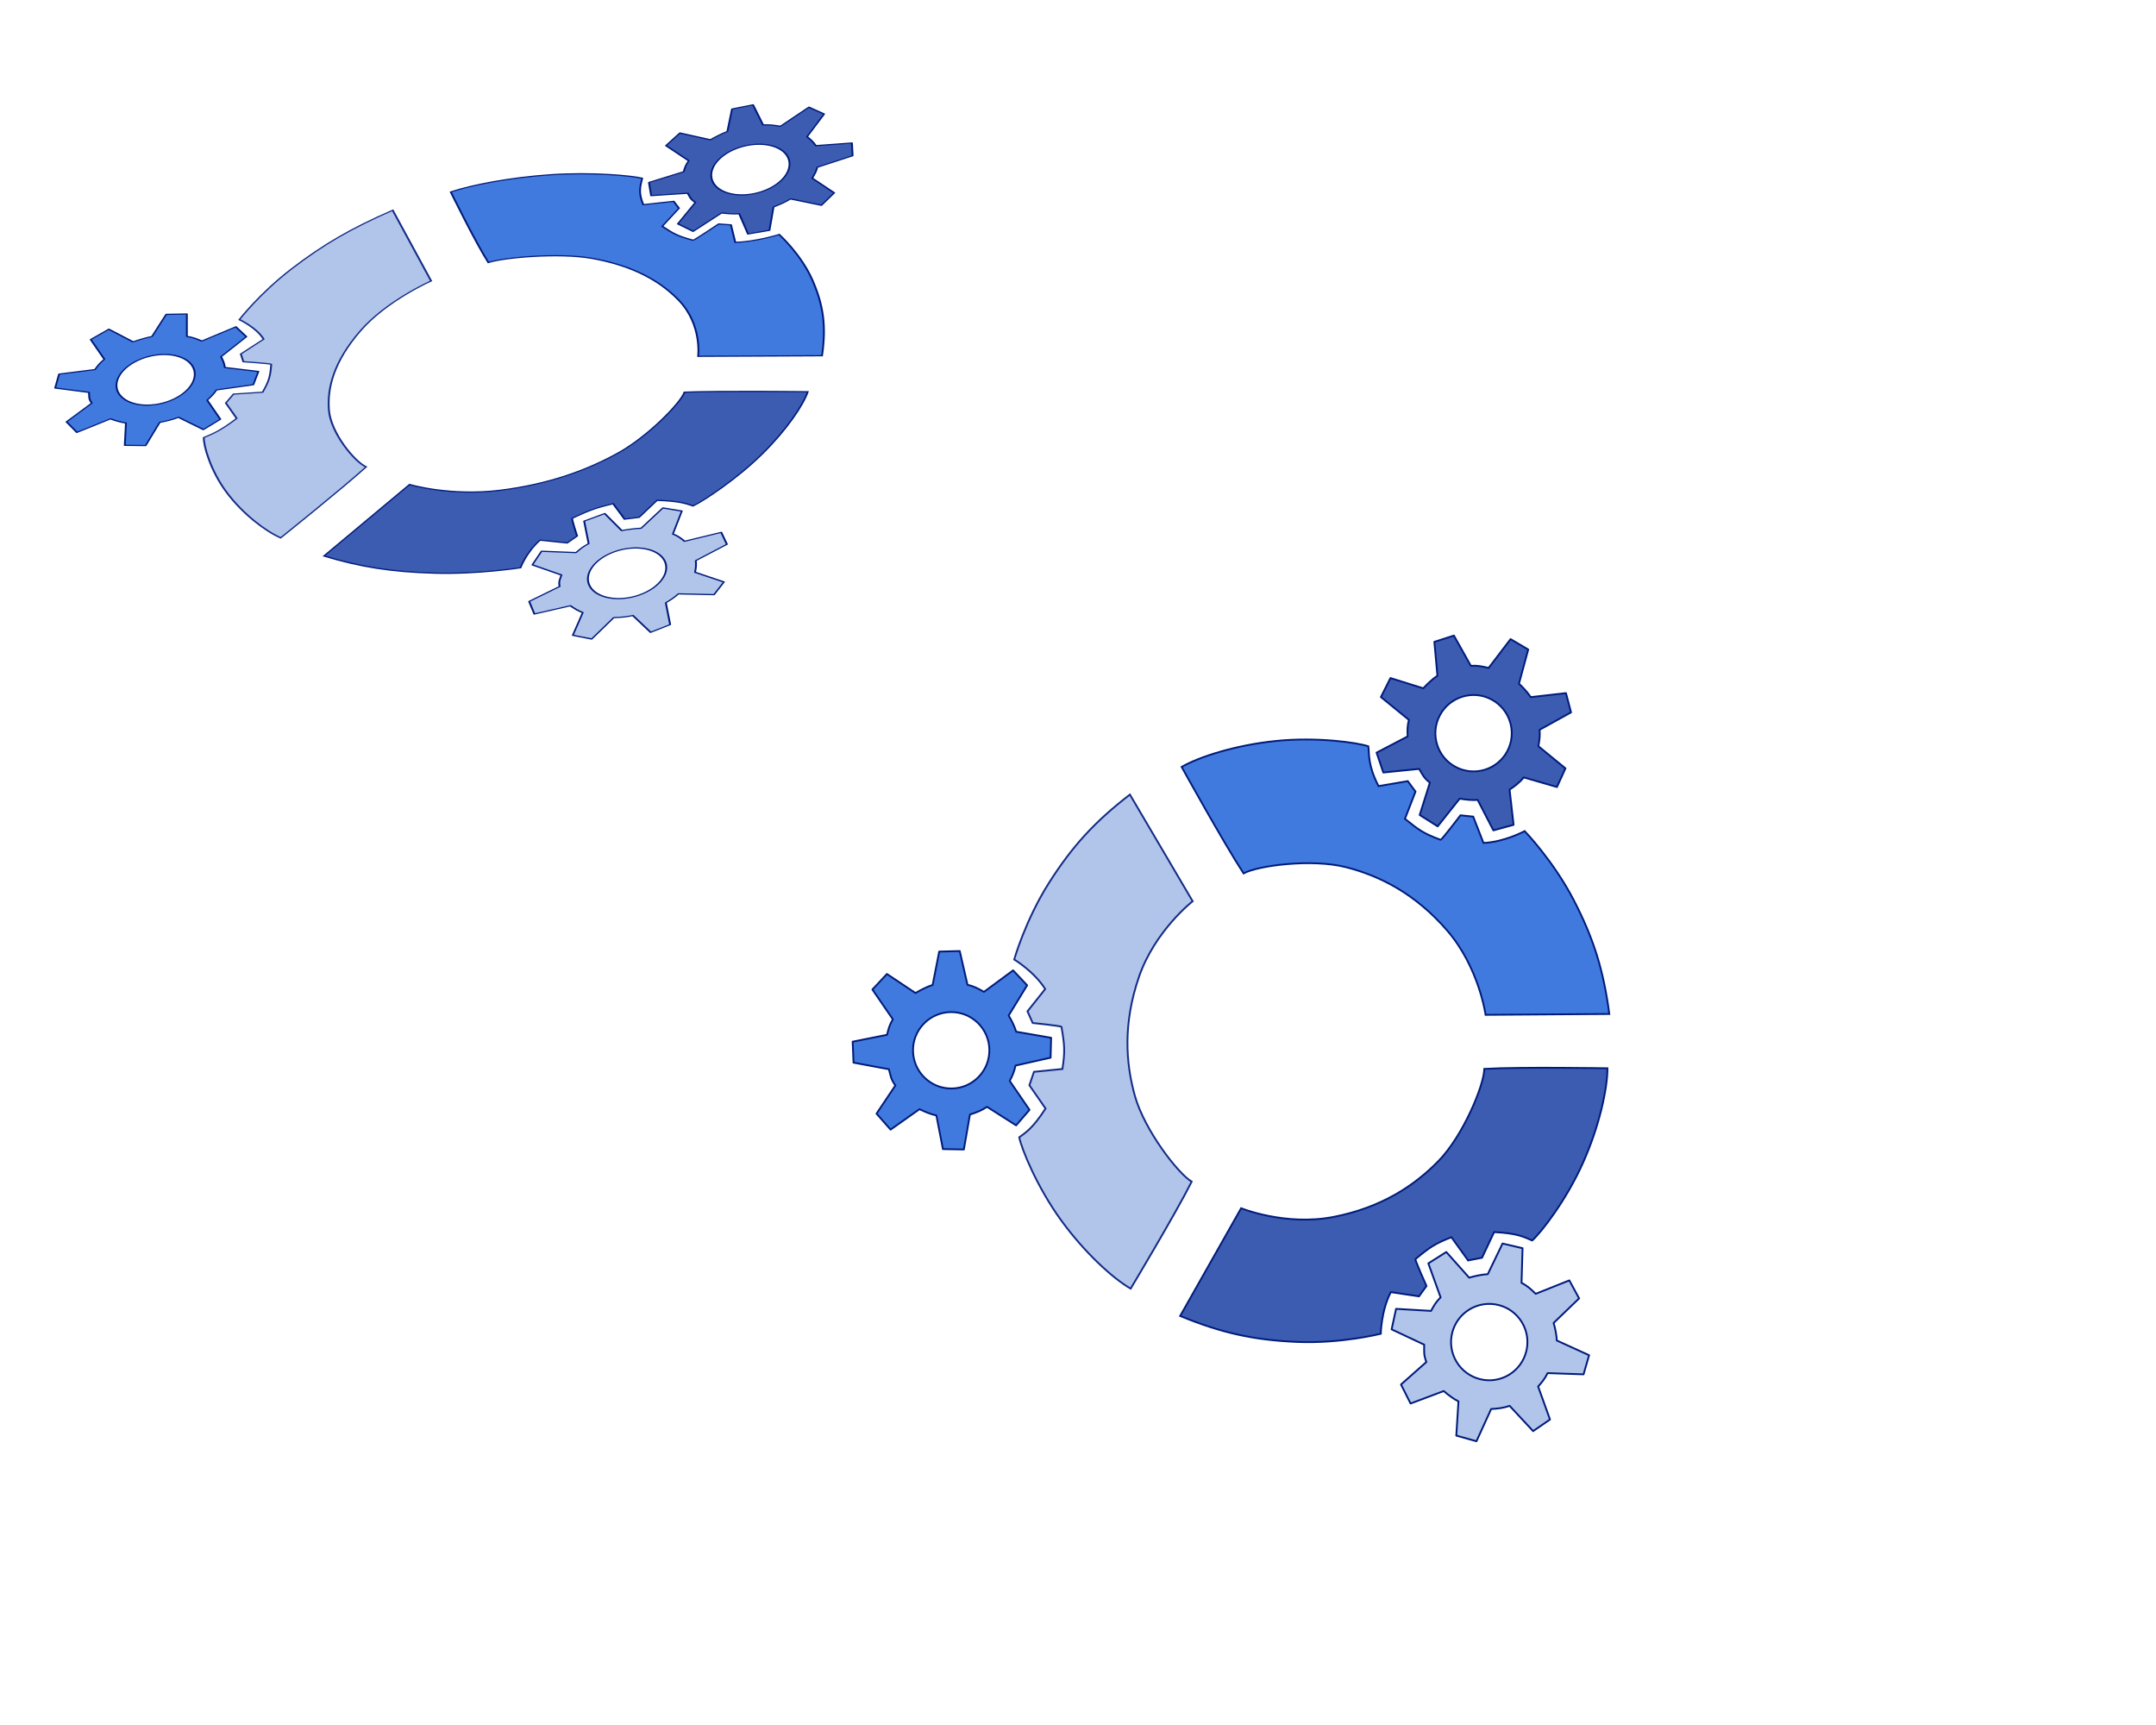 <?xml version="1.0" encoding="UTF-8" standalone="no"?>
<!-- Created with Inkscape (http://www.inkscape.org/) -->
<svg
   xmlns:dc="http://purl.org/dc/elements/1.1/"
   xmlns:cc="http://creativecommons.org/ns#"
   xmlns:rdf="http://www.w3.org/1999/02/22-rdf-syntax-ns#"
   xmlns:svg="http://www.w3.org/2000/svg"
   xmlns="http://www.w3.org/2000/svg"
   xmlns:xlink="http://www.w3.org/1999/xlink"
   xmlns:sodipodi="http://sodipodi.sourceforge.net/DTD/sodipodi-0.dtd"
   xmlns:inkscape="http://www.inkscape.org/namespaces/inkscape"
   version="1.0"
   width="1280pt"
   height="1024pt"
   id="svg1"
   sodipodi:version="0.32"
   inkscape:version="0.46"
   sodipodi:docname="kubuntu.svg"
   inkscape:output_extension="org.inkscape.output.svg.inkscape">
  <sodipodi:namedview
     inkscape:window-height="859"
     inkscape:window-width="1216"
     inkscape:pageshadow="2"
     inkscape:pageopacity="0.0"
     guidetolerance="10.0"
     gridtolerance="10.0"
     objecttolerance="10.0"
     borderopacity="1.0"
     bordercolor="#666666"
     pagecolor="#ffffff"
     id="base"
     showgrid="false"
     inkscape:zoom="0.5015625"
     inkscape:cx="633.71063"
     inkscape:cy="641.99377"
     inkscape:window-x="268"
     inkscape:window-y="82"
     inkscape:current-layer="svg1" />
  <defs
     id="defs3">
    <inkscape:perspective
       id="perspective152"
       inkscape:persp3d-origin="800 : 426.66667 : 1"
       inkscape:vp_z="1600 : 640 : 1"
       inkscape:vp_y="0 : 1000 : 0"
       inkscape:vp_x="0 : 640 : 1"
       sodipodi:type="inkscape:persp3d" />
    <linearGradient
       id="linearGradient5666">
      <stop
         id="stop5667"
         offset="0"
         style="stop-color:#d1e6ff;stop-opacity:1" />
      <stop
         id="stop5668"
         offset="1"
         style="stop-color:#93c5ff;stop-opacity:1" />
    </linearGradient>
    <linearGradient
       id="linearGradient5654">
      <stop
         id="stop5655"
         offset="0"
         style="stop-color:#d1e6ff;stop-opacity:1" />
      <stop
         id="stop5656"
         offset="1"
         style="stop-color:#93c5ff;stop-opacity:0.793" />
    </linearGradient>
    <linearGradient
       id="linearGradient4386">
      <stop
         id="stop4387"
         offset="0"
         style="stop-color:#d1e6ff;stop-opacity:1" />
      <stop
         id="stop4388"
         offset="1"
         style="stop-color:#d1e6ff;stop-opacity:0" />
    </linearGradient>
    <linearGradient
       id="linearGradient1823">
      <stop
         id="stop1824"
         offset="0"
         style="stop-color:#ffffff;stop-opacity:0" />
      <stop
         id="stop1825"
         offset="0.5"
         style="stop-color:#ffffff;stop-opacity:0.352" />
      <stop
         id="stop1826"
         offset="1"
         style="stop-color:#ffffff;stop-opacity:0" />
    </linearGradient>
    <linearGradient
       id="linearGradient1817">
      <stop
         id="stop1818"
         offset="0"
         style="stop-color:#ffffff;stop-opacity:0" />
      <stop
         id="stop1821"
         offset="0.5"
         style="stop-color:#ffffff;stop-opacity:0.039" />
      <stop
         id="stop1822"
         offset="1"
         style="stop-color:#ffffff;stop-opacity:0" />
    </linearGradient>
    <linearGradient
       id="linearGradient1818">
      <stop
         id="stop1819"
         offset="0"
         style="stop-color:#ffffff;stop-opacity:1" />
      <stop
         id="stop1820"
         offset="1"
         style="stop-color:#ffffff;stop-opacity:0" />
    </linearGradient>
    <linearGradient
       id="linearGradient1813">
      <stop
         id="stop1815"
         offset="0"
         style="stop-color:#ffffff;stop-opacity:0" />
      <stop
         id="stop1816"
         offset="0.5"
         style="stop-color:#ffffff;stop-opacity:0.498" />
      <stop
         id="stop1817"
         offset="1"
         style="stop-color:#ffffff;stop-opacity:0" />
    </linearGradient>
    <linearGradient
       id="linearGradient1807">
      <stop
         id="stop1808"
         offset="0"
         style="stop-color:#ffffff;stop-opacity:0.685" />
      <stop
         id="stop1809"
         offset="1"
         style="stop-color:#fefeff;stop-opacity:0" />
    </linearGradient>
    <linearGradient
       id="linearGradient13017">
      <stop
         id="stop13018"
         offset="0"
         style="stop-color:#000000;stop-opacity:1" />
      <stop
         id="stop13019"
         offset="1"
         style="stop-color:#ffffff;stop-opacity:1" />
    </linearGradient>
    <linearGradient
       id="linearGradient1812">
      <stop
         id="stop1813"
         offset="0"
         style="stop-color:#ffffff;stop-opacity:0.059" />
      <stop
         id="stop1814"
         offset="1"
         style="stop-color:#ffffff;stop-opacity:0" />
    </linearGradient>
    <linearGradient
       id="linearGradient4276">
      <stop
         id="stop4277"
         offset="0"
         style="stop-color:#ffffff;stop-opacity:0.118" />
      <stop
         id="stop4278"
         offset="1"
         style="stop-color:#fefeff;stop-opacity:0" />
    </linearGradient>
    <linearGradient
       id="linearGradient3030">
      <stop
         id="stop3031"
         offset="0"
         style="stop-color:#0e3581;stop-opacity:0" />
      <stop
         id="stop3032"
         offset="0.5"
         style="stop-color:#1443a0;stop-opacity:1" />
      <stop
         id="stop3033"
         offset="1"
         style="stop-color:#0440b6;stop-opacity:0" />
    </linearGradient>
    <linearGradient
       id="linearGradient2402">
      <stop
         id="stop2403"
         offset="0"
         style="stop-color:#01306f;stop-opacity:1" />
      <stop
         id="stop2404"
         offset="0.5"
         style="stop-color:#03439b;stop-opacity:1" />
      <stop
         id="stop2405"
         offset="1"
         style="stop-color:#003680;stop-opacity:1" />
    </linearGradient>
    <linearGradient
       id="linearGradient9839">
      <stop
         id="stop9840"
         offset="0"
         style="stop-color:#000000;stop-opacity:1" />
      <stop
         id="stop9841"
         offset="1"
         style="stop-color:#000000;stop-opacity:0" />
    </linearGradient>
    <linearGradient
       id="linearGradient4069">
      <stop
         id="stop4070"
         offset="0"
         style="stop-color:#ffbe34;stop-opacity:0.685" />
      <stop
         id="stop4071"
         offset="1"
         style="stop-color:#ffdc4c;stop-opacity:0" />
    </linearGradient>
    <linearGradient
       id="linearGradient16912">
      <stop
         id="stop16913"
         offset="0"
         style="stop-color:#ffffff;stop-opacity:0.667" />
      <stop
         id="stop16914"
         offset="1"
         style="stop-color:#ffffff;stop-opacity:0" />
    </linearGradient>
    <linearGradient
       id="linearGradient8708">
      <stop
         id="stop8709"
         offset="0"
         style="stop-color:#01306f;stop-opacity:1" />
      <stop
         id="stop12476"
         offset="0.5"
         style="stop-color:#03439b;stop-opacity:1" />
      <stop
         id="stop8710"
         offset="1"
         style="stop-color:#003680;stop-opacity:1" />
    </linearGradient>
    <linearGradient
       id="linearGradient3704">
      <stop
         id="stop3705"
         offset="0"
         style="stop-color:#0b1d41;stop-opacity:1" />
      <stop
         id="stop3706"
         offset="1"
         style="stop-color:#000000;stop-opacity:1" />
    </linearGradient>
    <linearGradient
       id="linearGradient1810">
      <stop
         id="stop1811"
         offset="0"
         style="stop-color:#ffffff;stop-opacity:0.392" />
      <stop
         id="stop1812"
         offset="1"
         style="stop-color:#fefeff;stop-opacity:0.055" />
    </linearGradient>
    <linearGradient
       id="linearGradient12401">
      <stop
         id="stop12402"
         offset="0"
         style="stop-color:#ffffff;stop-opacity:0" />
      <stop
         id="stop9333"
         offset="0.5"
         style="stop-color:#ffffff;stop-opacity:0.039" />
      <stop
         id="stop12403"
         offset="1"
         style="stop-color:#ffffff;stop-opacity:0" />
    </linearGradient>
    <linearGradient
       id="linearGradient11763">
      <stop
         id="stop11764"
         offset="0"
         style="stop-color:#000000;stop-opacity:1" />
      <stop
         id="stop11765"
         offset="1"
         style="stop-color:#000000;stop-opacity:0.634" />
    </linearGradient>
    <linearGradient
       id="linearGradient9855">
      <stop
         id="stop9856"
         offset="0"
         style="stop-color:#0058ff;stop-opacity:1" />
      <stop
         id="stop9857"
         offset="1"
         style="stop-color:#fdfdfd;stop-opacity:0" />
    </linearGradient>
    <linearGradient
       id="linearGradient9230">
      <stop
         id="stop9231"
         offset="0"
         style="stop-color:#0058ff;stop-opacity:1" />
      <stop
         id="stop9232"
         offset="1"
         style="stop-color:#fdfdfd;stop-opacity:0" />
    </linearGradient>
    <linearGradient
       id="linearGradient7972">
      <stop
         id="stop7973"
         offset="0"
         style="stop-color:#fdfdfd;stop-opacity:0.294" />
      <stop
         id="stop8597"
         offset="0.5"
         style="stop-color:#fdfdfd;stop-opacity:0.353" />
      <stop
         id="stop7974"
         offset="1"
         style="stop-color:#fdfdfd;stop-opacity:0.098" />
    </linearGradient>
    <linearGradient
       id="linearGradient2353">
      <stop
         id="stop2354"
         offset="0"
         style="stop-color:#b3cfff;stop-opacity:1" />
      <stop
         id="stop2355"
         offset="1"
         style="stop-color:#0050dd;stop-opacity:1" />
    </linearGradient>
    <style
       id="style2415"
       type="text/css" />
    <style
       id="style2017"
       type="text/css" />
    <linearGradient
       gradientTransform="scale(1.264,0.791)"
       gradientUnits="userSpaceOnUse"
       xlink:href="#linearGradient7972"
       id="linearGradient11136"
       y2="640.82"
       x2="607.184"
       y1="411.427"
       x1="585.872" />
    <linearGradient
       gradientTransform="matrix(1.092,0,0,0.807,0,81.691)"
       gradientUnits="userSpaceOnUse"
       xlink:href="#linearGradient11763"
       id="linearGradient11762"
       y2="751.445"
       x2="593.875"
       y1="1078.112"
       x1="624.758" />
    <linearGradient
       gradientTransform="matrix(17.946,0,0,3.463785e-2,479.185,74.41)"
       gradientUnits="userSpaceOnUse"
       xlink:href="#linearGradient1823"
       id="linearGradient12404"
       y2="19776.625"
       x2="3.172"
       y1="19776.625"
       x1="44.145" />
    <radialGradient
       gradientTransform="matrix(0.404,0,0,0.406,598.128,554.385)"
       gradientUnits="userSpaceOnUse"
       xlink:href="#linearGradient1810"
       id="radialGradient9346"
       fy="375.396"
       fx="905.614"
       r="201.992"
       cy="375.396"
       cx="905.614" />
    <linearGradient
       gradientTransform="scale(3.402,0.294)"
       gradientUnits="userSpaceOnUse"
       xlink:href="#linearGradient16912"
       id="linearGradient16915"
       y2="612.884"
       x2="123.764"
       y1="507.989"
       x1="68.285" />
    <linearGradient
       gradientTransform="scale(1.112,0.9)"
       gradientUnits="userSpaceOnUse"
       xlink:href="#linearGradient9839"
       id="linearGradient9842"
       y2="722.417"
       x2="424.562"
       y1="150.294"
       x1="102.818" />
    <linearGradient
       spreadMethod="pad"
       gradientTransform="scale(1.587,0.63)"
       gradientUnits="userSpaceOnUse"
       xlink:href="#linearGradient1810"
       id="linearGradient1357"
       y2="820.594"
       x2="351"
       y1="-62.641"
       x1="318.578" />
    <pattern
       patternUnits="userSpaceOnUse"
       width="176.623"
       height="177.462"
       patternTransform="translate(876.941,614.135)"
       id="pattern1981">
      <rect
         style="opacity:0.452;fill:url(#radialGradient9346);fill-opacity:1;fill-rule:nonzero;stroke:none;stroke-width:1.25;stroke-linecap:round;stroke-linejoin:round;stroke-miterlimit:4;stroke-dashoffset:0;stroke-opacity:1"
         id="rect1982"
         width="176.623"
         height="177.462"
         x="876.941"
         y="614.135"
         rx="49.709"
         ry="49.705"
         transform="translate(-876.941,-614.135)" />
    </pattern>
    <linearGradient
       gradientTransform="matrix(1.155,0,0,0.866,3.780312e-14,1.25e-6)"
       gradientUnits="userSpaceOnUse"
       xlink:href="#linearGradient3030"
       id="linearGradient1158"
       y2="924.937"
       x2="1061.005"
       y1="762.543"
       x1="548.978" />
    <linearGradient
       gradientTransform="matrix(1.065,0,0,0.939,3.875e-6,1.250001e-6)"
       gradientUnits="userSpaceOnUse"
       xlink:href="#linearGradient1812"
       id="linearGradient1811"
       y2="422.781"
       x2="618.57"
       y1="626.073"
       x1="1339.273" />
    <linearGradient
       gradientTransform="matrix(0.542,0,0,1.846,3.780312e-14,1.25e-6)"
       gradientUnits="userSpaceOnUse"
       xlink:href="#linearGradient4386"
       id="linearGradient3061"
       y2="264.828"
       x2="2398.271"
       y1="128.082"
       x1="1384.516" />
    <linearGradient
       gradientTransform="matrix(0.763,0,0,1.311,212.599,1.250001e-6)"
       gradientUnits="userSpaceOnUse"
       xlink:href="#linearGradient12401"
       id="linearGradient11144"
       y2="550.31"
       x2="1407.936"
       y1="365.153"
       x1="929.924" />
    <linearGradient
       gradientTransform="matrix(-0.763,0,0,-1.311,1832.162,961.822)"
       gradientUnits="userSpaceOnUse"
       xlink:href="#linearGradient12401"
       id="linearGradient11147"
       y2="550.31"
       x2="1407.936"
       y1="365.153"
       x1="929.924" />
    <linearGradient
       spreadMethod="pad"
       gradientTransform="scale(3.844,0.26)"
       gradientUnits="userSpaceOnUse"
       xlink:href="#linearGradient5666"
       id="linearGradient5669"
       y2="3119.811"
       x2="317.655"
       y1="2991.286"
       x1="313.631" />
    <linearGradient
       spreadMethod="pad"
       gradientTransform="scale(3.844,0.26)"
       gradientUnits="userSpaceOnUse"
       xlink:href="#linearGradient5666"
       id="linearGradient1202"
       y2="3119.811"
       x2="317.655"
       y1="2991.286"
       x1="313.631" />
    <linearGradient
       spreadMethod="pad"
       gradientTransform="scale(3.844,0.26)"
       gradientUnits="userSpaceOnUse"
       xlink:href="#linearGradient5666"
       id="linearGradient1231"
       y2="3119.811"
       x2="317.655"
       y1="2991.286"
       x1="313.631" />
    <linearGradient
       spreadMethod="pad"
       gradientTransform="matrix(1.98,0,0,0.84,1.304,-3.051758e-5)"
       gradientUnits="userSpaceOnUse"
       xlink:href="#linearGradient1810"
       id="linearGradient1254"
       y2="820.594"
       x2="351"
       y1="-62.641"
       x1="318.578" />
    <linearGradient
       gradientTransform="matrix(0.762,0,0,1.791,1033.386,-0.124)"
       gradientUnits="userSpaceOnUse"
       xlink:href="#linearGradient12401"
       id="linearGradient1302"
       y2="550.31"
       x2="1407.936"
       y1="365.153"
       x1="929.924" />
    <linearGradient
       gradientTransform="matrix(-0.762,0,0,-1.791,2650.309,1314.149)"
       gradientUnits="userSpaceOnUse"
       xlink:href="#linearGradient12401"
       id="linearGradient1303"
       y2="550.31"
       x2="1407.936"
       y1="365.153"
       x1="929.924" />
    <linearGradient
       gradientTransform="matrix(1.153,0,0,1.184,821.134,-0.4)"
       gradientUnits="userSpaceOnUse"
       xlink:href="#linearGradient3030"
       id="linearGradient1304"
       y2="924.937"
       x2="1061.005"
       y1="762.543"
       x1="548.978" />
    <linearGradient
       gradientTransform="matrix(1.063,0,0,1.283,821.134,-0.124)"
       gradientUnits="userSpaceOnUse"
       xlink:href="#linearGradient1812"
       id="linearGradient1305"
       y2="422.781"
       x2="618.57"
       y1="626.073"
       x1="1339.273" />
    <linearGradient
       gradientTransform="matrix(0.541,0,0,2.522,821.134,-0.124)"
       gradientUnits="userSpaceOnUse"
       xlink:href="#linearGradient4386"
       id="linearGradient1306"
       y2="264.828"
       x2="2398.271"
       y1="128.082"
       x1="1384.516" />
    <linearGradient
       spreadMethod="pad"
       gradientTransform="scale(3.844,0.26)"
       gradientUnits="userSpaceOnUse"
       xlink:href="#linearGradient5666"
       id="linearGradient1314"
       y2="3119.811"
       x2="317.655"
       y1="2991.286"
       x1="313.631" />
    <linearGradient
       spreadMethod="pad"
       gradientTransform="matrix(5.118,0,0,0.346,-249.883,45.707)"
       gradientUnits="userSpaceOnUse"
       xlink:href="#linearGradient5666"
       id="linearGradient1449"
       y2="3119.811"
       x2="317.655"
       y1="2991.286"
       x1="313.631" />
    <linearGradient
       gradientTransform="matrix(23.889,0,0,4.612442e-2,543.498,176.627)"
       gradientUnits="userSpaceOnUse"
       xlink:href="#linearGradient1823"
       id="linearGradient1472"
       y2="19776.625"
       x2="3.172"
       y1="19776.625"
       x1="44.145" />
    <linearGradient
       spreadMethod="pad"
       gradientTransform="matrix(5.118,0,0,0.346,1.575,45.707)"
       gradientUnits="userSpaceOnUse"
       xlink:href="#linearGradient5666"
       id="linearGradient1479"
       y2="3119.811"
       x2="317.655"
       y1="2991.286"
       x1="313.631" />
    <marker
       inkscape:stockid="Arrow1Lstart"
       style="overflow:visible"
       refY="0.0"
       refX="0.0"
       orient="auto"
       id="Arrow1Lstart">
      <path
         id="path3854"
         style="fill-rule:evenodd;stroke:#000000;stroke-width:1.0pt;marker-start:none"
         transform="scale(0.8) translate(12.5,0)"
         d="M 0.0,0.0 L 5.0,-5.0 L -12.5,0.0 L 5.0,5.0 L 0.0,0.0 z " />
    </marker>
    <marker
       inkscape:stockid="Arrow1Lend"
       style="overflow:visible"
       refY="0.0"
       refX="0.0"
       orient="auto"
       id="Arrow1Lend">
      <path
         id="path3857"
         style="fill-rule:evenodd;stroke:#000000;stroke-width:1.0pt;marker-start:none"
         transform="scale(0.8) rotate(180) translate(12.5,0)"
         d="M 0.0,0.0 L 5.0,-5.0 L -12.5,0.0 L 5.0,5.0 L 0.0,0.0 z " />
    </marker>
    <defs
       id="defs1230" />
    <linearGradient
       spreadMethod="pad"
       gradientTransform="matrix(5.118,0,0,0.346,1.575,45.707)"
       gradientUnits="userSpaceOnUse"
       xlink:href="#linearGradient5666"
       id="linearGradient4775"
       y2="3119.811"
       x2="317.655"
       y1="2991.286"
       x1="313.631" />
    <linearGradient
       gradientTransform="matrix(23.889,0,0,4.612442e-2,543.498,176.627)"
       gradientUnits="userSpaceOnUse"
       xlink:href="#linearGradient1823"
       id="linearGradient4773"
       y2="19776.625"
       x2="3.172"
       y1="19776.625"
       x1="44.145" />
    <linearGradient
       spreadMethod="pad"
       gradientTransform="matrix(5.118,0,0,0.346,-249.883,45.707)"
       gradientUnits="userSpaceOnUse"
       xlink:href="#linearGradient5666"
       id="linearGradient4771"
       y2="3119.811"
       x2="317.655"
       y1="2991.286"
       x1="313.631" />
    <linearGradient
       spreadMethod="pad"
       gradientTransform="scale(3.844,0.26)"
       gradientUnits="userSpaceOnUse"
       xlink:href="#linearGradient5666"
       id="linearGradient4769"
       y2="3119.811"
       x2="317.655"
       y1="2991.286"
       x1="313.631" />
    <linearGradient
       gradientTransform="matrix(0.541,0,0,2.522,821.134,-0.124)"
       gradientUnits="userSpaceOnUse"
       xlink:href="#linearGradient4386"
       id="linearGradient4767"
       y2="264.828"
       x2="2398.271"
       y1="128.082"
       x1="1384.516" />
    <linearGradient
       gradientTransform="matrix(1.063,0,0,1.283,821.134,-0.124)"
       gradientUnits="userSpaceOnUse"
       xlink:href="#linearGradient1812"
       id="linearGradient4765"
       y2="422.781"
       x2="618.57"
       y1="626.073"
       x1="1339.273" />
    <linearGradient
       gradientTransform="matrix(1.153,0,0,1.184,821.134,-0.4)"
       gradientUnits="userSpaceOnUse"
       xlink:href="#linearGradient3030"
       id="linearGradient4763"
       y2="924.937"
       x2="1061.005"
       y1="762.543"
       x1="548.978" />
    <linearGradient
       gradientTransform="matrix(-0.762,0,0,-1.791,2650.309,1314.149)"
       gradientUnits="userSpaceOnUse"
       xlink:href="#linearGradient12401"
       id="linearGradient4761"
       y2="550.31"
       x2="1407.936"
       y1="365.153"
       x1="929.924" />
    <linearGradient
       gradientTransform="matrix(0.762,0,0,1.791,1033.386,-0.124)"
       gradientUnits="userSpaceOnUse"
       xlink:href="#linearGradient12401"
       id="linearGradient4759"
       y2="550.31"
       x2="1407.936"
       y1="365.153"
       x1="929.924" />
    <linearGradient
       spreadMethod="pad"
       gradientTransform="matrix(1.98,0,0,0.84,1.304,-3.051758e-5)"
       gradientUnits="userSpaceOnUse"
       xlink:href="#linearGradient1810"
       id="linearGradient4757"
       y2="820.594"
       x2="351"
       y1="-62.641"
       x1="318.578" />
    <linearGradient
       spreadMethod="pad"
       gradientTransform="scale(3.844,0.26)"
       gradientUnits="userSpaceOnUse"
       xlink:href="#linearGradient5666"
       id="linearGradient4755"
       y2="3119.811"
       x2="317.655"
       y1="2991.286"
       x1="313.631" />
    <linearGradient
       spreadMethod="pad"
       gradientTransform="scale(3.844,0.26)"
       gradientUnits="userSpaceOnUse"
       xlink:href="#linearGradient5666"
       id="linearGradient4753"
       y2="3119.811"
       x2="317.655"
       y1="2991.286"
       x1="313.631" />
    <linearGradient
       spreadMethod="pad"
       gradientTransform="scale(3.844,0.26)"
       gradientUnits="userSpaceOnUse"
       xlink:href="#linearGradient5666"
       id="linearGradient4751"
       y2="3119.811"
       x2="317.655"
       y1="2991.286"
       x1="313.631" />
    <linearGradient
       gradientTransform="matrix(-0.763,0,0,-1.311,1832.162,961.822)"
       gradientUnits="userSpaceOnUse"
       xlink:href="#linearGradient12401"
       id="linearGradient4749"
       y2="550.31"
       x2="1407.936"
       y1="365.153"
       x1="929.924" />
    <linearGradient
       gradientTransform="matrix(0.763,0,0,1.311,212.599,1.250001e-6)"
       gradientUnits="userSpaceOnUse"
       xlink:href="#linearGradient12401"
       id="linearGradient4747"
       y2="550.31"
       x2="1407.936"
       y1="365.153"
       x1="929.924" />
    <linearGradient
       gradientTransform="matrix(0.542,0,0,1.846,3.780312e-14,1.25e-6)"
       gradientUnits="userSpaceOnUse"
       xlink:href="#linearGradient4386"
       id="linearGradient4745"
       y2="264.828"
       x2="2398.271"
       y1="128.082"
       x1="1384.516" />
    <linearGradient
       gradientTransform="matrix(1.065,0,0,0.939,3.875e-6,1.250001e-6)"
       gradientUnits="userSpaceOnUse"
       xlink:href="#linearGradient1812"
       id="linearGradient4743"
       y2="422.781"
       x2="618.57"
       y1="626.073"
       x1="1339.273" />
    <linearGradient
       gradientTransform="matrix(1.155,0,0,0.866,3.780312e-14,1.25e-6)"
       gradientUnits="userSpaceOnUse"
       xlink:href="#linearGradient3030"
       id="linearGradient4741"
       y2="924.937"
       x2="1061.005"
       y1="762.543"
       x1="548.978" />
    <pattern
       patternUnits="userSpaceOnUse"
       width="176.623"
       height="177.462"
       patternTransform="translate(876.941,614.135)"
       id="pattern4737">
      <rect
         style="opacity:0.452;fill:url(#radialGradient9346);fill-opacity:1;fill-rule:nonzero;stroke:none;stroke-width:1.25;stroke-linecap:round;stroke-linejoin:round;stroke-miterlimit:4;stroke-dashoffset:0;stroke-opacity:1"
         id="rect4739"
         width="176.623"
         height="177.462"
         x="876.941"
         y="614.135"
         rx="49.709"
         ry="49.705"
         transform="translate(-876.941,-614.135)" />
    </pattern>
    <linearGradient
       spreadMethod="pad"
       gradientTransform="scale(1.587,0.63)"
       gradientUnits="userSpaceOnUse"
       xlink:href="#linearGradient1810"
       id="linearGradient4735"
       y2="820.594"
       x2="351"
       y1="-62.641"
       x1="318.578" />
    <linearGradient
       gradientTransform="scale(1.112,0.9)"
       gradientUnits="userSpaceOnUse"
       xlink:href="#linearGradient9839"
       id="linearGradient4733"
       y2="722.417"
       x2="424.562"
       y1="150.294"
       x1="102.818" />
    <linearGradient
       gradientTransform="scale(3.402,0.294)"
       gradientUnits="userSpaceOnUse"
       xlink:href="#linearGradient16912"
       id="linearGradient4731"
       y2="612.884"
       x2="123.764"
       y1="507.989"
       x1="68.285" />
    <radialGradient
       gradientTransform="matrix(0.404,0,0,0.406,598.128,554.385)"
       gradientUnits="userSpaceOnUse"
       xlink:href="#linearGradient1810"
       id="radialGradient4729"
       fy="375.396"
       fx="905.614"
       r="201.992"
       cy="375.396"
       cx="905.614" />
    <linearGradient
       gradientTransform="matrix(17.946,0,0,3.463785e-2,479.185,74.41)"
       gradientUnits="userSpaceOnUse"
       xlink:href="#linearGradient1823"
       id="linearGradient4727"
       y2="19776.625"
       x2="3.172"
       y1="19776.625"
       x1="44.145" />
    <linearGradient
       gradientTransform="matrix(1.092,0,0,0.807,0,81.691)"
       gradientUnits="userSpaceOnUse"
       xlink:href="#linearGradient11763"
       id="linearGradient4725"
       y2="751.445"
       x2="593.875"
       y1="1078.112"
       x1="624.758" />
    <linearGradient
       gradientTransform="scale(1.264,0.791)"
       gradientUnits="userSpaceOnUse"
       xlink:href="#linearGradient7972"
       id="linearGradient4723"
       y2="640.82"
       x2="607.184"
       y1="411.427"
       x1="585.872" />
    <style
       id="style4721"
       type="text/css" />
    <style
       id="style4719"
       type="text/css" />
    <linearGradient
       id="linearGradient4713">
      <stop
         id="stop4715"
         offset="0"
         style="stop-color:#b3cfff;stop-opacity:1" />
      <stop
         id="stop4717"
         offset="1"
         style="stop-color:#0050dd;stop-opacity:1" />
    </linearGradient>
    <linearGradient
       id="linearGradient4705">
      <stop
         id="stop4707"
         offset="0"
         style="stop-color:#fdfdfd;stop-opacity:0.294" />
      <stop
         id="stop4709"
         offset="0.5"
         style="stop-color:#fdfdfd;stop-opacity:0.353" />
      <stop
         id="stop4711"
         offset="1"
         style="stop-color:#fdfdfd;stop-opacity:0.098" />
    </linearGradient>
    <linearGradient
       id="linearGradient4699">
      <stop
         id="stop4701"
         offset="0"
         style="stop-color:#0058ff;stop-opacity:1" />
      <stop
         id="stop4703"
         offset="1"
         style="stop-color:#fdfdfd;stop-opacity:0" />
    </linearGradient>
    <linearGradient
       id="linearGradient4693">
      <stop
         id="stop4695"
         offset="0"
         style="stop-color:#0058ff;stop-opacity:1" />
      <stop
         id="stop4697"
         offset="1"
         style="stop-color:#fdfdfd;stop-opacity:0" />
    </linearGradient>
    <linearGradient
       id="linearGradient4687">
      <stop
         id="stop4689"
         offset="0"
         style="stop-color:#000000;stop-opacity:1" />
      <stop
         id="stop4691"
         offset="1"
         style="stop-color:#000000;stop-opacity:0.634" />
    </linearGradient>
    <linearGradient
       id="linearGradient4679">
      <stop
         id="stop4681"
         offset="0"
         style="stop-color:#ffffff;stop-opacity:0" />
      <stop
         id="stop4683"
         offset="0.5"
         style="stop-color:#ffffff;stop-opacity:0.039" />
      <stop
         id="stop4685"
         offset="1"
         style="stop-color:#ffffff;stop-opacity:0" />
    </linearGradient>
    <linearGradient
       id="linearGradient4673">
      <stop
         id="stop4675"
         offset="0"
         style="stop-color:#ffffff;stop-opacity:0.392" />
      <stop
         id="stop4677"
         offset="1"
         style="stop-color:#fefeff;stop-opacity:0.055" />
    </linearGradient>
    <linearGradient
       id="linearGradient4667">
      <stop
         id="stop4669"
         offset="0"
         style="stop-color:#0b1d41;stop-opacity:1" />
      <stop
         id="stop4671"
         offset="1"
         style="stop-color:#000000;stop-opacity:1" />
    </linearGradient>
    <linearGradient
       id="linearGradient4659">
      <stop
         id="stop4661"
         offset="0"
         style="stop-color:#01306f;stop-opacity:1" />
      <stop
         id="stop4663"
         offset="0.5"
         style="stop-color:#03439b;stop-opacity:1" />
      <stop
         id="stop4665"
         offset="1"
         style="stop-color:#003680;stop-opacity:1" />
    </linearGradient>
    <linearGradient
       id="linearGradient4653">
      <stop
         id="stop4655"
         offset="0"
         style="stop-color:#ffffff;stop-opacity:0.667" />
      <stop
         id="stop4657"
         offset="1"
         style="stop-color:#ffffff;stop-opacity:0" />
    </linearGradient>
    <linearGradient
       id="linearGradient4647">
      <stop
         id="stop4649"
         offset="0"
         style="stop-color:#ffbe34;stop-opacity:0.685" />
      <stop
         id="stop4651"
         offset="1"
         style="stop-color:#ffdc4c;stop-opacity:0" />
    </linearGradient>
    <linearGradient
       id="linearGradient4641">
      <stop
         id="stop4643"
         offset="0"
         style="stop-color:#000000;stop-opacity:1" />
      <stop
         id="stop4645"
         offset="1"
         style="stop-color:#000000;stop-opacity:0" />
    </linearGradient>
    <linearGradient
       id="linearGradient4633">
      <stop
         id="stop4635"
         offset="0"
         style="stop-color:#01306f;stop-opacity:1" />
      <stop
         id="stop4637"
         offset="0.5"
         style="stop-color:#03439b;stop-opacity:1" />
      <stop
         id="stop4639"
         offset="1"
         style="stop-color:#003680;stop-opacity:1" />
    </linearGradient>
    <linearGradient
       id="linearGradient4625">
      <stop
         id="stop4627"
         offset="0"
         style="stop-color:#0e3581;stop-opacity:0" />
      <stop
         id="stop4629"
         offset="0.5"
         style="stop-color:#1443a0;stop-opacity:1" />
      <stop
         id="stop4631"
         offset="1"
         style="stop-color:#0440b6;stop-opacity:0" />
    </linearGradient>
    <linearGradient
       id="linearGradient4619">
      <stop
         id="stop4621"
         offset="0"
         style="stop-color:#ffffff;stop-opacity:0.118" />
      <stop
         id="stop4623"
         offset="1"
         style="stop-color:#fefeff;stop-opacity:0" />
    </linearGradient>
    <linearGradient
       id="linearGradient4613">
      <stop
         id="stop4615"
         offset="0"
         style="stop-color:#ffffff;stop-opacity:0.059" />
      <stop
         id="stop4617"
         offset="1"
         style="stop-color:#ffffff;stop-opacity:0" />
    </linearGradient>
    <linearGradient
       id="linearGradient4607">
      <stop
         id="stop4609"
         offset="0"
         style="stop-color:#000000;stop-opacity:1" />
      <stop
         id="stop4611"
         offset="1"
         style="stop-color:#ffffff;stop-opacity:1" />
    </linearGradient>
    <linearGradient
       id="linearGradient4601">
      <stop
         id="stop4603"
         offset="0"
         style="stop-color:#ffffff;stop-opacity:0.685" />
      <stop
         id="stop4605"
         offset="1"
         style="stop-color:#fefeff;stop-opacity:0" />
    </linearGradient>
    <linearGradient
       id="linearGradient4593">
      <stop
         id="stop4595"
         offset="0"
         style="stop-color:#ffffff;stop-opacity:0" />
      <stop
         id="stop4597"
         offset="0.5"
         style="stop-color:#ffffff;stop-opacity:0.498" />
      <stop
         id="stop4599"
         offset="1"
         style="stop-color:#ffffff;stop-opacity:0" />
    </linearGradient>
    <linearGradient
       id="linearGradient4587">
      <stop
         id="stop4589"
         offset="0"
         style="stop-color:#ffffff;stop-opacity:1" />
      <stop
         id="stop4591"
         offset="1"
         style="stop-color:#ffffff;stop-opacity:0" />
    </linearGradient>
    <linearGradient
       id="linearGradient4579">
      <stop
         id="stop4581"
         offset="0"
         style="stop-color:#ffffff;stop-opacity:0" />
      <stop
         id="stop4583"
         offset="0.5"
         style="stop-color:#ffffff;stop-opacity:0.039" />
      <stop
         id="stop4585"
         offset="1"
         style="stop-color:#ffffff;stop-opacity:0" />
    </linearGradient>
    <linearGradient
       id="linearGradient4571">
      <stop
         id="stop4573"
         offset="0"
         style="stop-color:#ffffff;stop-opacity:0" />
      <stop
         id="stop4575"
         offset="0.5"
         style="stop-color:#ffffff;stop-opacity:0.352" />
      <stop
         id="stop4577"
         offset="1"
         style="stop-color:#ffffff;stop-opacity:0" />
    </linearGradient>
    <linearGradient
       id="linearGradient4565">
      <stop
         id="stop4567"
         offset="0"
         style="stop-color:#d1e6ff;stop-opacity:1" />
      <stop
         id="stop4569"
         offset="1"
         style="stop-color:#d1e6ff;stop-opacity:0" />
    </linearGradient>
    <linearGradient
       id="linearGradient4559">
      <stop
         id="stop4561"
         offset="0"
         style="stop-color:#d1e6ff;stop-opacity:1" />
      <stop
         id="stop4563"
         offset="1"
         style="stop-color:#93c5ff;stop-opacity:0.793" />
    </linearGradient>
    <linearGradient
       id="linearGradient4553">
      <stop
         id="stop4555"
         offset="0"
         style="stop-color:#d1e6ff;stop-opacity:1" />
      <stop
         id="stop4557"
         offset="1"
         style="stop-color:#93c5ff;stop-opacity:1" />
    </linearGradient>
    <inkscape:perspective
       id="perspective4551"
       inkscape:persp3d-origin="800 : 426.66667 : 1"
       inkscape:vp_z="1600 : 640 : 1"
       inkscape:vp_y="0 : 1000 : 0"
       inkscape:vp_x="0 : 640 : 1"
       sodipodi:type="inkscape:persp3d" />
    <defs
       id="defs4797" />
  </defs>
  <g
     id="layer1" />
  <g
     style="stroke:#000000"
     transform="matrix(2.29,0,-0.523,1.519,-509.14,-682.744)"
     id="g2255"
     inkscape:export-filename="/teutonix/archiv/Dokumente/Chrischaan/SuSE/Crystal KWin/Logos/kubuntu.png"
     inkscape:export-xdpi="5.5182095"
     inkscape:export-ydpi="5.5182095">
    <path
       d="M 485.754,559.019 L 507.451,595.878 C 507.451,595.878 494.38,606.073 488.89,622.019 C 483.401,637.966 484.235,651.616 487.507,663.214 C 490.813,674.933 502.357,689.936 507.113,692.754 C 501.517,703.889 486.015,729.721 486.015,729.721 C 479.915,726.209 470.122,717.335 461.965,706.086 C 453.543,694.47 448.279,681.36 447.495,677.439 C 449.796,675.724 452.176,674.354 456.59,667.489 L 451.008,659.453 L 452.59,654.813 L 462.434,653.826 C 463.358,647.818 463.186,645.546 462.096,639.273 C 461.745,638.914 452.15,637.94 452.15,637.94 L 450.345,633.91 L 456.475,626.202 C 452.594,620.102 445.758,616.007 445.758,616.007 C 445.758,616.007 449.626,602.367 457.782,589.528 C 465.886,576.773 473.691,568.314 485.754,559.019 z"
       style="fill:#b1c4ea;fill-opacity:1;fill-rule:evenodd;stroke:#001b7b;stroke-width:0.625;stroke-linecap:butt;stroke-linejoin:miter;stroke-miterlimit:4;stroke-opacity:0.911"
       id="path1794" />
    <path
       d="M 651.473,634.825 L 608.703,635.121 C 608.703,635.121 606.435,618.701 595.389,605.957 C 584.343,593.213 572.114,587.091 560.438,584.108 C 548.641,581.094 529.872,583.561 525.05,586.264 C 518.22,575.84 503.64,549.476 503.64,549.476 C 509.737,545.959 522.325,541.934 536.147,540.516 C 550.42,539.051 564.403,541.069 568.189,542.356 C 568.519,545.207 567.971,548.835 571.698,556.096 L 581.81,554.382 L 584.479,558.002 L 580.833,567.405 C 585.568,571.217 587.198,572.461 593.173,574.663 C 593.66,574.539 600.032,566.185 600.032,566.185 L 604.424,566.644 L 607.976,575.738 C 615.2,575.437 622.214,571.65 622.214,571.65 C 622.214,571.65 632.078,581.835 639.098,595.329 C 646.071,608.734 649.478,619.729 651.473,634.825 z"
       style="fill:#417ade;fill-opacity:1;fill-rule:evenodd;stroke:#001b7b;stroke-width:0.625;stroke-linecap:butt;stroke-linejoin:miter;stroke-miterlimit:4;stroke-opacity:1"
       id="path1795" />
    <path
       d="M 503.126,739.16 L 524.2,701.941 C 524.2,701.941 539.564,708.164 556.119,704.946 C 572.673,701.727 584.079,694.18 592.487,685.548 C 600.983,676.826 608.205,659.327 608.267,653.8 C 620.709,653.078 650.831,653.589 650.831,653.589 C 650.839,660.627 648.05,673.546 642.386,686.234 C 636.537,699.335 627.815,710.448 624.811,713.088 C 622.175,711.953 619.798,710.576 611.647,710.186 L 607.478,719.038 L 602.669,719.988 L 596.892,711.956 C 591.227,714.159 589.346,715.444 584.457,719.525 C 584.322,720.008 588.276,728.804 588.276,728.804 L 585.688,732.383 L 575.948,730.927 C 572.606,737.339 572.477,745.307 572.477,745.307 C 572.477,745.307 558.73,748.776 543.533,748.131 C 528.435,747.49 517.207,744.96 503.126,739.16 z"
       style="fill:#3c5cb2;fill-opacity:1;fill-rule:evenodd;stroke:#001b7b;stroke-width:0.625;stroke-linecap:butt;stroke-linejoin:miter;stroke-miterlimit:4;stroke-opacity:1"
       id="path1796" />
    <path
       d="M 617.34,505.315 L 609.755,515.272 C 607.512,514.747 605.852,514.385 603.61,514.543 L 597.761,504.094 L 590.994,506.265 L 592.057,517.971 C 590.482,518.979 588.464,520.911 587.159,522.307 L 575.821,518.769 L 572.519,525.33 L 582.19,533.22 C 581.633,535.406 581.666,536.74 581.759,538.933 L 571.026,544.538 L 573.348,551.408 L 585.731,550.16 C 587.086,552.415 587.315,553.214 589.445,554.918 L 585.927,566.085 L 592.14,570.015 L 599.759,560.428 C 601.685,560.77 604.046,561.028 605.96,560.876 L 611.395,571.394 L 618.38,569.487 L 617.003,557.309 C 618.84,556.1 620.475,554.844 621.922,553.102 L 633.377,556.42 L 636.314,549.973 L 626.948,542.311 C 627.34,540.251 627.549,538.697 627.373,536.65 L 638.245,530.631 L 636.49,523.978 L 624.311,525.361 C 623.263,523.782 621.686,522.024 620.242,520.728 L 623.444,508.913 L 617.34,505.315 z M 610.713,526.152 C 617.156,529.555 619.628,537.559 616.225,544.003 C 612.822,550.447 604.829,552.899 598.385,549.496 C 591.941,546.093 589.479,538.119 592.882,531.675 C 596.285,525.232 604.269,522.749 610.713,526.152 z"
       style="fill:#3c5cb2;fill-opacity:1;fill-rule:nonzero;stroke:#001b7b;stroke-width:0.625;stroke-linecap:butt;stroke-linejoin:round;stroke-miterlimit:4;stroke-dashoffset:0;stroke-opacity:1"
       id="path1797" />
    <path
       d="M 637.651,726.866 L 626.027,731.507 C 624.373,729.904 623.135,728.74 621.132,727.723 L 621.486,715.753 L 614.566,714.137 L 609.46,724.724 C 607.591,724.779 604.866,725.399 603.029,725.926 L 595.123,717.062 L 588.918,720.992 L 593.157,732.731 C 591.555,734.32 590.897,735.481 589.85,737.41 L 577.763,736.7 L 576.223,743.786 L 587.485,749.081 C 587.488,751.713 587.275,752.515 588.226,755.072 L 579.467,762.842 L 582.775,769.407 L 594.239,765.1 C 595.715,766.384 597.608,767.82 599.328,768.672 L 598.582,780.488 L 605.554,782.443 L 610.634,771.291 C 612.831,771.198 614.879,770.96 617.015,770.211 L 625.135,778.945 L 630.969,774.925 L 626.874,763.539 C 628.269,761.973 629.247,760.748 630.149,758.901 L 642.568,759.328 L 644.483,752.719 L 633.326,747.644 C 633.239,745.75 632.79,743.432 632.217,741.578 L 641.038,733.09 L 637.651,726.866 z M 621.255,741.332 C 625.033,747.563 623.038,755.7 616.807,759.477 C 610.575,763.255 602.458,761.248 598.681,755.017 C 594.903,748.785 596.89,740.68 603.122,736.903 C 609.353,733.125 617.478,735.1 621.255,741.332 z"
       style="fill:#b1c4ea;fill-opacity:1;fill-rule:nonzero;stroke:#001b7b;stroke-width:0.625;stroke-linecap:butt;stroke-linejoin:round;stroke-miterlimit:4;stroke-dashoffset:0;stroke-opacity:1"
       id="path1798" />
    <path
       d="M 445.384,619.758 L 435.308,627.184 C 433.303,626.051 431.811,625.237 429.616,624.759 L 426.937,613.087 L 419.832,613.271 L 417.565,624.803 C 415.77,625.329 413.291,626.617 411.646,627.59 L 401.758,621.01 L 396.747,626.379 L 403.812,636.668 C 402.663,638.609 402.32,639.899 401.793,642.03 L 389.919,644.395 L 390.218,651.64 L 402.453,653.92 C 403.12,656.465 403.116,657.296 404.681,659.53 L 398.168,669.26 L 403.027,674.776 L 413.032,667.715 C 414.785,668.585 416.978,669.496 418.858,669.886 L 421.12,681.508 L 428.359,681.639 L 430.459,669.565 C 432.561,668.92 434.483,668.174 436.361,666.909 L 446.423,673.31 L 451.053,667.948 L 444.215,657.964 C 445.17,656.096 445.807,654.664 446.213,652.65 L 458.338,649.927 L 458.522,643.049 L 446.445,640.956 C 445.882,639.145 444.863,637.015 443.841,635.366 L 450.232,624.925 L 445.384,619.758 z M 433.172,637.895 C 438.4,642.971 438.525,651.347 433.449,656.576 C 428.373,661.805 420.013,661.913 414.784,656.837 C 409.555,651.761 409.431,643.417 414.507,638.188 C 419.583,632.96 427.943,632.82 433.172,637.895 z"
       style="fill:#417ade;fill-opacity:1;fill-rule:nonzero;stroke:#001b7b;stroke-width:0.625;stroke-linecap:butt;stroke-linejoin:round;stroke-miterlimit:4;stroke-dashoffset:0;stroke-opacity:1"
       id="path1799" />
  </g>
  <g
     id="g4794"
     transform="translate(284.76,499.51)" />
  <g
     transform="matrix(2.29,0,0,2.291,-217.96,-651.83)"
     id="g4800"
     inkscape:export-filename="/teutonix/archiv/Dokumente/Chrischaan/SuSE/Crystal KWin/Logos/kubuntu2.png"
     inkscape:export-xdpi="3.6610484"
     inkscape:export-ydpi="3.6610484">
    <path
       d="M 485.754,559.019 L 507.451,595.878 C 507.451,595.878 494.38,606.073 488.89,622.019 C 483.401,637.966 484.235,651.616 487.507,663.214 C 490.813,674.933 502.357,689.936 507.113,692.754 C 501.517,703.889 486.015,729.721 486.015,729.721 C 479.915,726.209 470.122,717.335 461.965,706.086 C 453.543,694.47 448.279,681.36 447.495,677.439 C 449.796,675.724 452.176,674.354 456.59,667.489 L 451.008,659.453 L 452.59,654.813 L 462.434,653.826 C 463.358,647.818 463.186,645.546 462.096,639.273 C 461.745,638.914 452.15,637.94 452.15,637.94 L 450.345,633.91 L 456.475,626.202 C 452.594,620.102 445.758,616.007 445.758,616.007 C 445.758,616.007 449.626,602.367 457.782,589.528 C 465.886,576.773 473.691,568.314 485.754,559.019 z"
       style="fill:#b1c4ea;fill-opacity:1;fill-rule:evenodd;stroke:#001b7b;stroke-width:0.625;stroke-linecap:butt;stroke-linejoin:miter;stroke-miterlimit:4;stroke-opacity:0.911"
       id="path4802" />
    <path
       d="M 651.473,634.825 L 608.703,635.121 C 608.703,635.121 606.435,618.701 595.389,605.957 C 584.343,593.213 572.114,587.091 560.438,584.108 C 548.641,581.094 529.872,583.561 525.05,586.264 C 518.22,575.84 503.64,549.476 503.64,549.476 C 509.737,545.959 522.325,541.934 536.147,540.516 C 550.42,539.051 564.403,541.069 568.189,542.356 C 568.519,545.207 567.971,548.835 571.698,556.096 L 581.81,554.382 L 584.479,558.002 L 580.833,567.405 C 585.568,571.217 587.198,572.461 593.173,574.663 C 593.66,574.539 600.032,566.185 600.032,566.185 L 604.424,566.644 L 607.976,575.738 C 615.2,575.437 622.214,571.65 622.214,571.65 C 622.214,571.65 632.078,581.835 639.098,595.329 C 646.071,608.734 649.478,619.729 651.473,634.825 z"
       style="fill:#417ade;fill-opacity:1;fill-rule:evenodd;stroke:#001b7b;stroke-width:0.625;stroke-linecap:butt;stroke-linejoin:miter;stroke-miterlimit:4;stroke-opacity:1"
       id="path4804" />
    <path
       d="M 503.126,739.16 L 524.2,701.941 C 524.2,701.941 539.564,708.164 556.119,704.946 C 572.673,701.727 584.079,694.18 592.487,685.548 C 600.983,676.826 608.205,659.327 608.267,653.8 C 620.709,653.078 650.831,653.589 650.831,653.589 C 650.839,660.627 648.05,673.546 642.386,686.234 C 636.537,699.335 627.815,710.448 624.811,713.088 C 622.175,711.953 619.798,710.576 611.647,710.186 L 607.478,719.038 L 602.669,719.988 L 596.892,711.956 C 591.227,714.159 589.346,715.444 584.457,719.525 C 584.322,720.008 588.276,728.804 588.276,728.804 L 585.688,732.383 L 575.948,730.927 C 572.606,737.339 572.477,745.307 572.477,745.307 C 572.477,745.307 558.73,748.776 543.533,748.131 C 528.435,747.49 517.207,744.96 503.126,739.16 z"
       style="fill:#3c5cb2;fill-opacity:1;fill-rule:evenodd;stroke:#001b7b;stroke-width:0.625;stroke-linecap:butt;stroke-linejoin:miter;stroke-miterlimit:4;stroke-opacity:1"
       id="path4806" />
    <path
       d="M 617.34,505.315 L 609.755,515.272 C 607.512,514.747 605.852,514.385 603.61,514.543 L 597.761,504.094 L 590.994,506.265 L 592.057,517.971 C 590.482,518.979 588.464,520.911 587.159,522.307 L 575.821,518.769 L 572.519,525.33 L 582.19,533.22 C 581.633,535.406 581.666,536.74 581.759,538.933 L 571.026,544.538 L 573.348,551.408 L 585.731,550.16 C 587.086,552.415 587.315,553.214 589.445,554.918 L 585.927,566.085 L 592.14,570.015 L 599.759,560.428 C 601.685,560.77 604.046,561.028 605.96,560.876 L 611.395,571.394 L 618.38,569.487 L 617.003,557.309 C 618.84,556.1 620.475,554.844 621.922,553.102 L 633.377,556.42 L 636.314,549.973 L 626.948,542.311 C 627.34,540.251 627.549,538.697 627.373,536.65 L 638.245,530.631 L 636.49,523.978 L 624.311,525.361 C 623.263,523.782 621.686,522.024 620.242,520.728 L 623.444,508.913 L 617.34,505.315 z M 610.713,526.152 C 617.156,529.555 619.628,537.559 616.225,544.003 C 612.822,550.447 604.829,552.899 598.385,549.496 C 591.941,546.093 589.479,538.119 592.882,531.675 C 596.285,525.232 604.269,522.749 610.713,526.152 z"
       style="fill:#3c5cb2;fill-opacity:1;fill-rule:nonzero;stroke:#001b7b;stroke-width:0.625;stroke-linecap:butt;stroke-linejoin:round;stroke-miterlimit:4;stroke-dashoffset:0;stroke-opacity:1"
       id="path4808" />
    <path
       d="M 637.651,726.866 L 626.027,731.507 C 624.373,729.904 623.135,728.74 621.132,727.723 L 621.486,715.753 L 614.566,714.137 L 609.46,724.724 C 607.591,724.779 604.866,725.399 603.029,725.926 L 595.123,717.062 L 588.918,720.992 L 593.157,732.731 C 591.555,734.32 590.897,735.481 589.85,737.41 L 577.763,736.7 L 576.223,743.786 L 587.485,749.081 C 587.488,751.713 587.275,752.515 588.226,755.072 L 579.467,762.842 L 582.775,769.407 L 594.239,765.1 C 595.715,766.384 597.608,767.82 599.328,768.672 L 598.582,780.488 L 605.554,782.443 L 610.634,771.291 C 612.831,771.198 614.879,770.96 617.015,770.211 L 625.135,778.945 L 630.969,774.925 L 626.874,763.539 C 628.269,761.973 629.247,760.748 630.149,758.901 L 642.568,759.328 L 644.483,752.719 L 633.326,747.644 C 633.239,745.75 632.79,743.432 632.217,741.578 L 641.038,733.09 L 637.651,726.866 z M 621.255,741.332 C 625.033,747.563 623.038,755.7 616.807,759.477 C 610.575,763.255 602.458,761.248 598.681,755.017 C 594.903,748.785 596.89,740.68 603.122,736.903 C 609.353,733.125 617.478,735.1 621.255,741.332 z"
       style="fill:#b1c4ea;fill-opacity:1;fill-rule:nonzero;stroke:#001b7b;stroke-width:0.625;stroke-linecap:butt;stroke-linejoin:round;stroke-miterlimit:4;stroke-dashoffset:0;stroke-opacity:1"
       id="path4810" />
    <path
       d="M 445.384,619.758 L 435.308,627.184 C 433.303,626.051 431.811,625.237 429.616,624.759 L 426.937,613.087 L 419.832,613.271 L 417.565,624.803 C 415.77,625.329 413.291,626.617 411.646,627.59 L 401.758,621.01 L 396.747,626.379 L 403.812,636.668 C 402.663,638.609 402.32,639.899 401.793,642.03 L 389.919,644.395 L 390.218,651.64 L 402.453,653.92 C 403.12,656.465 403.116,657.296 404.681,659.53 L 398.168,669.26 L 403.027,674.776 L 413.032,667.715 C 414.785,668.585 416.978,669.496 418.858,669.886 L 421.12,681.508 L 428.359,681.639 L 430.459,669.565 C 432.561,668.92 434.483,668.174 436.361,666.909 L 446.423,673.31 L 451.053,667.948 L 444.215,657.964 C 445.17,656.096 445.807,654.664 446.213,652.65 L 458.338,649.927 L 458.522,643.049 L 446.445,640.956 C 445.882,639.145 444.863,637.015 443.841,635.366 L 450.232,624.925 L 445.384,619.758 z M 433.172,637.895 C 438.4,642.971 438.525,651.347 433.449,656.576 C 428.373,661.805 420.013,661.913 414.784,656.837 C 409.555,651.761 409.431,643.417 414.507,638.188 C 419.583,632.96 427.943,632.82 433.172,637.895 z"
       style="fill:#417ade;fill-opacity:1;fill-rule:nonzero;stroke:#001b7b;stroke-width:0.625;stroke-linecap:butt;stroke-linejoin:round;stroke-miterlimit:4;stroke-dashoffset:0;stroke-opacity:1"
       id="path4812" />
  </g>
</svg>
